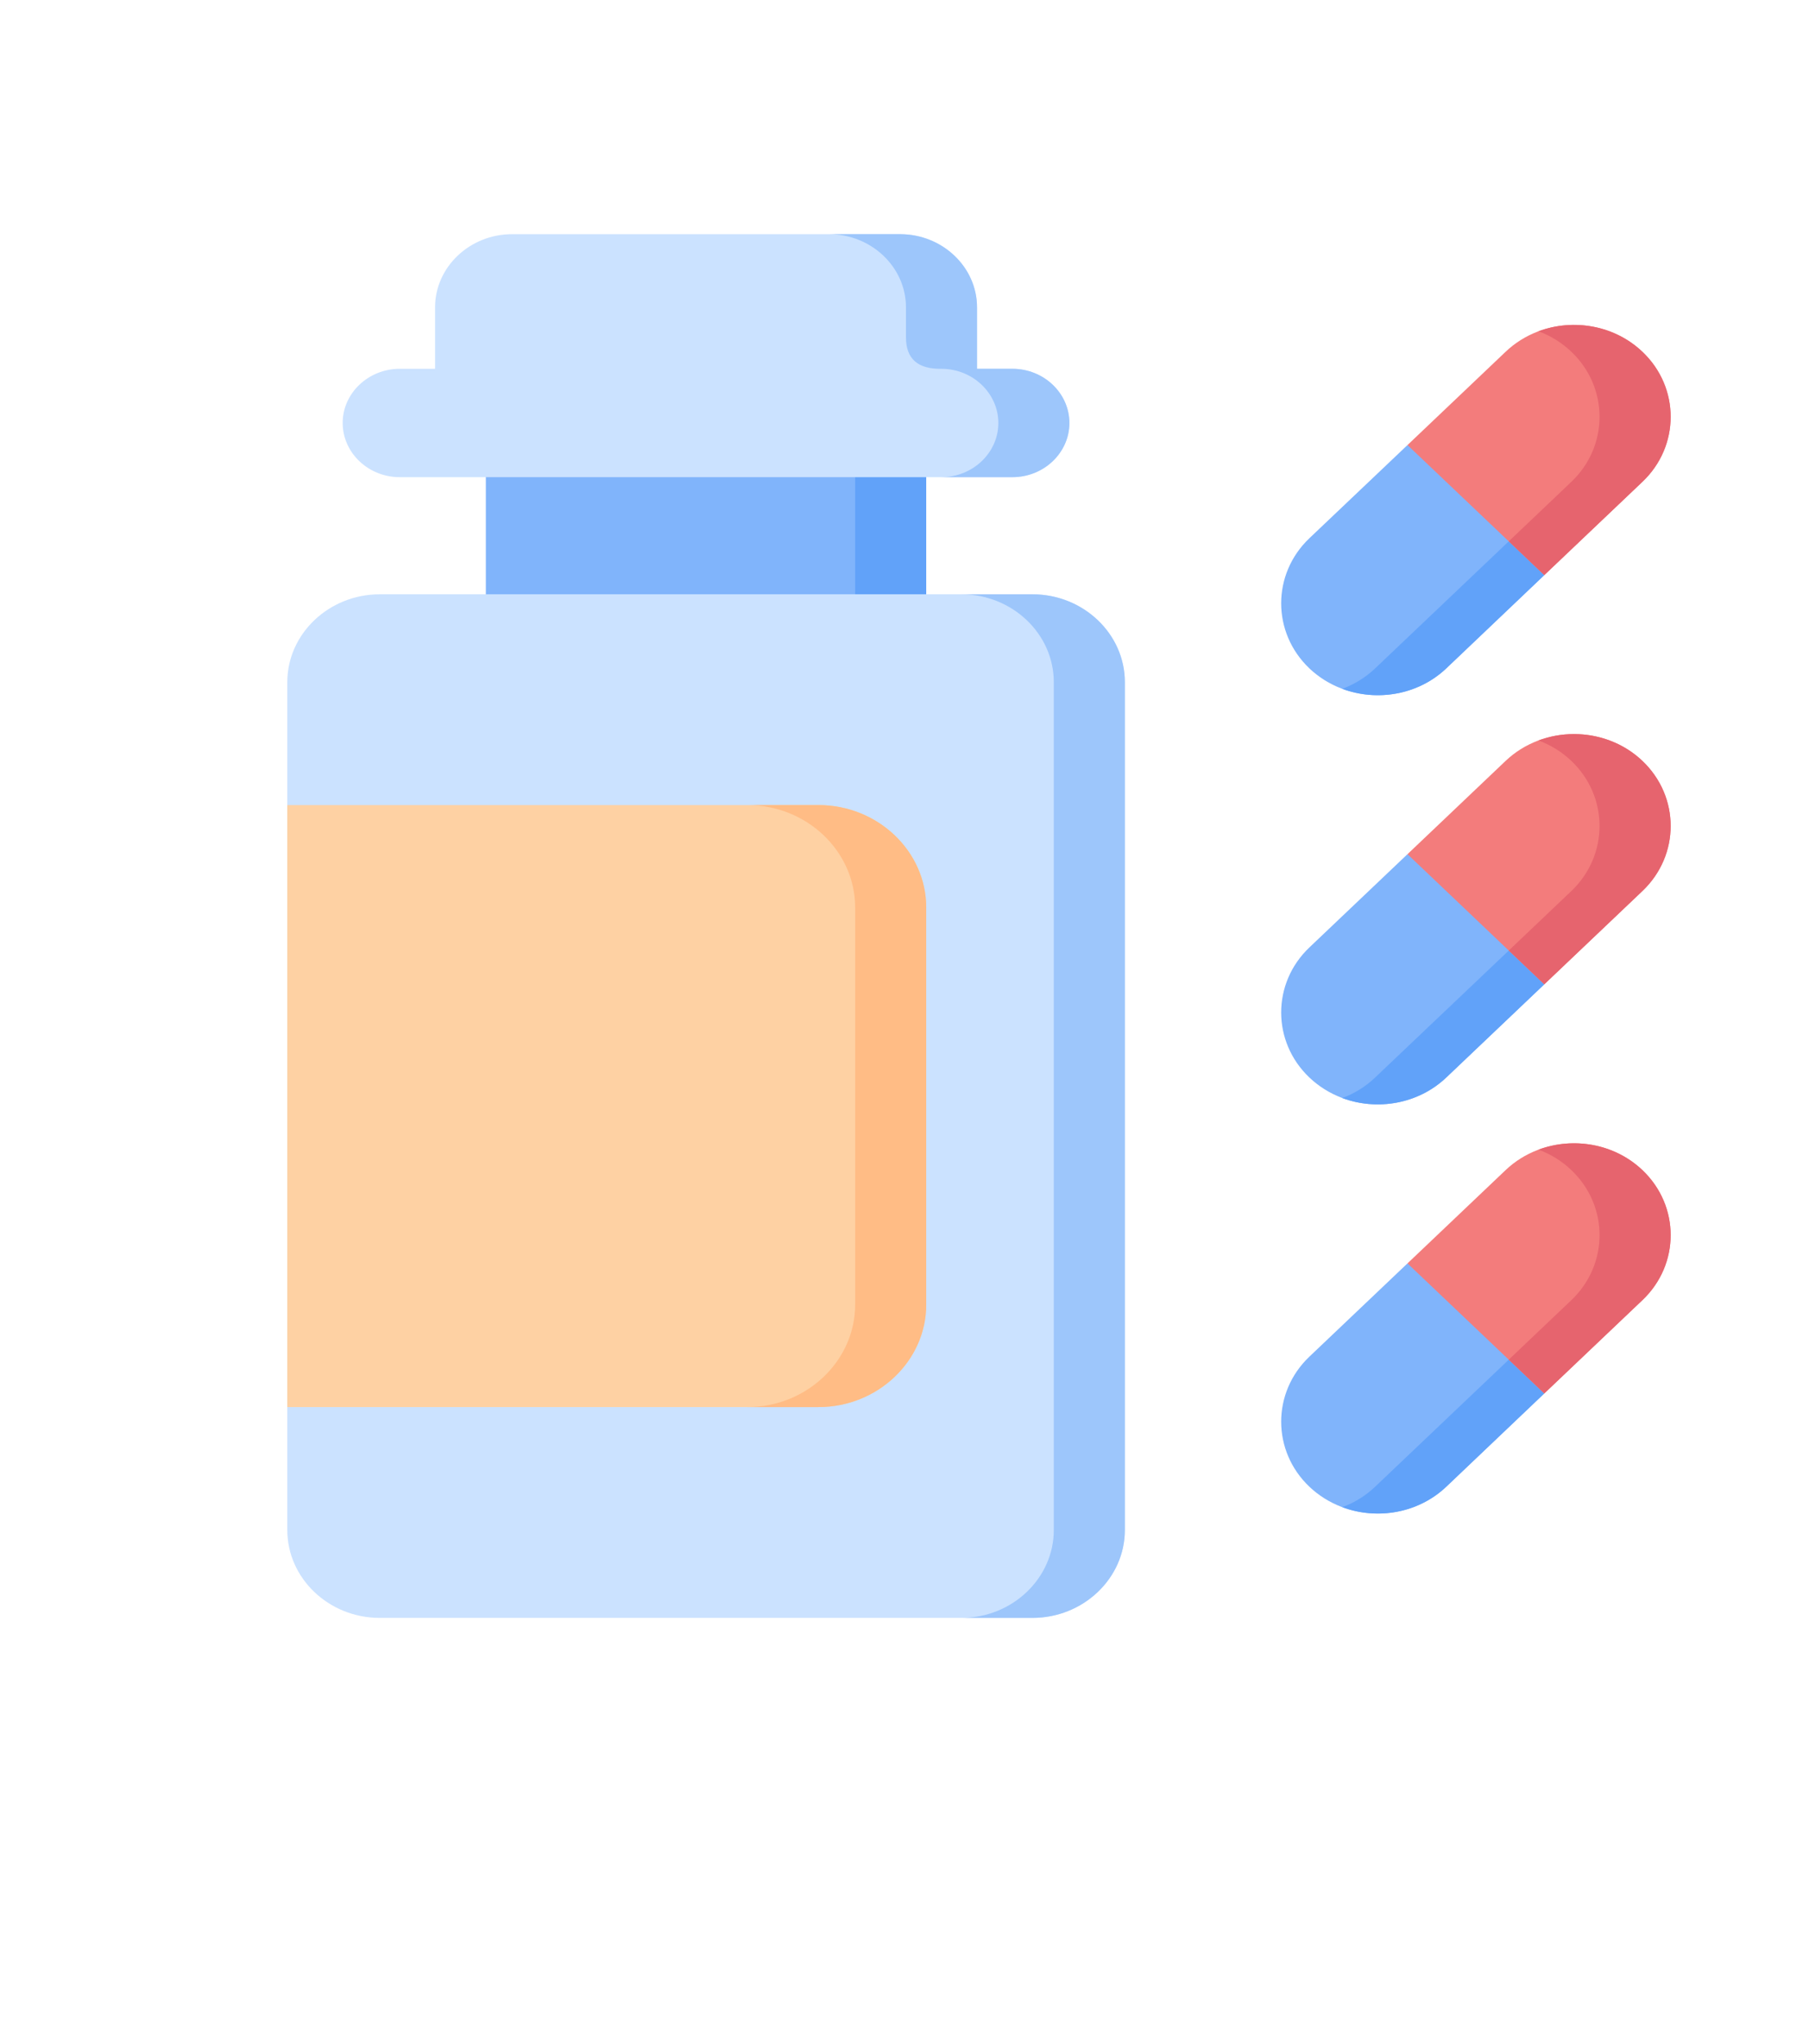 <svg width="340" height="384" viewBox="0 0 340 384" fill="none" xmlns="http://www.w3.org/2000/svg">
<path fill-rule="evenodd" clip-rule="evenodd" d="M264.537 237.385L246.096 254.913C239.029 261.632 239.029 272.634 246.096 279.352C253.179 286.07 264.74 286.07 271.822 279.352L290.247 261.824L281.355 248.033L264.537 237.385ZM264.537 83.622L246.096 101.135C239.029 107.868 239.029 118.856 246.096 125.589C253.179 132.306 264.74 132.306 271.822 125.589L290.247 108.061L281.027 93.454L264.537 83.622ZM264.537 160.496L246.096 178.024C239.029 184.742 239.029 195.745 246.096 202.462C253.179 209.195 264.74 209.195 271.822 202.462L290.247 184.949L282.665 171.38L264.537 160.496Z" fill="#80B4FB"/>
<path fill-rule="evenodd" clip-rule="evenodd" d="M252.276 283.195C258.813 285.642 266.566 284.352 271.824 279.354L290.249 261.826L283.572 255.479L258.454 279.354C256.644 281.075 254.538 282.365 252.276 283.195ZM252.276 129.432C258.813 131.864 266.566 130.589 271.824 125.591L290.249 108.064L283.572 101.717L258.454 125.591C256.644 127.312 254.538 128.587 252.276 129.432ZM252.276 206.321C258.813 208.753 266.566 207.463 271.824 202.465L290.249 184.952L283.572 178.605L258.454 202.465C256.644 204.201 254.538 205.476 252.276 206.321Z" fill="#61A2F9"/>
<path fill-rule="evenodd" clip-rule="evenodd" d="M308.687 219.861C301.621 213.143 290.045 213.143 282.977 219.861L264.536 237.389L290.247 261.827L308.687 244.299C315.77 237.582 315.77 226.579 308.687 219.861ZM308.687 66.098C301.621 59.366 290.045 59.366 282.977 66.098L264.537 83.626L290.247 108.064L308.688 90.536C315.77 83.819 315.77 72.816 308.687 66.098ZM308.687 142.972C301.621 136.254 290.045 136.254 282.977 142.972L264.536 160.5L290.247 184.953L308.687 167.425C315.77 160.693 315.77 149.705 308.687 142.972Z" fill="#F37C7C"/>
<path fill-rule="evenodd" clip-rule="evenodd" d="M308.688 219.859C303.43 214.862 295.692 213.587 289.155 216.019C291.418 216.849 293.524 218.139 295.334 219.859C302.401 226.577 302.401 237.58 295.334 244.298L283.571 255.478L290.248 261.826L308.688 244.298C315.771 237.58 315.771 226.577 308.688 219.859ZM308.688 66.097C303.43 61.099 295.692 59.809 289.155 62.241C291.418 63.086 293.524 64.361 295.334 66.097C302.401 72.814 302.401 83.818 295.334 90.535L283.571 101.716L290.248 108.063L308.688 90.535C315.771 83.817 315.771 72.814 308.688 66.097ZM308.688 142.97C303.43 137.973 295.692 136.697 289.155 139.129C291.418 139.975 293.524 141.25 295.334 142.97C302.401 149.703 302.401 160.691 295.334 167.423L283.571 178.604L290.248 184.951L308.688 167.423C315.771 160.691 315.771 149.703 308.688 142.97Z" fill="#E6646E"/>
<path fill-rule="evenodd" clip-rule="evenodd" d="M91.315 81.697H174.079V119.63H91.315V81.697Z" fill="#80B4FB"/>
<path fill-rule="evenodd" clip-rule="evenodd" d="M160.727 81.697H174.083V119.63H160.727V81.697Z" fill="#61A2F9"/>
<path fill-rule="evenodd" clip-rule="evenodd" d="M71.364 304H194.05C203.598 304 211.414 296.571 211.414 287.496V128.172C211.414 119.081 203.598 111.667 194.05 111.667H71.364C61.816 111.667 54 119.097 54 128.172V287.496C54 296.571 61.801 304 71.364 304Z" fill="#CBE2FF"/>
<path fill-rule="evenodd" clip-rule="evenodd" d="M180.695 304H194.05C203.598 304 211.414 296.571 211.414 287.496V128.172C211.414 119.081 203.598 111.667 194.05 111.667H180.695C190.242 111.667 198.059 119.081 198.059 128.172V287.496C198.059 296.571 190.242 304 180.695 304Z" fill="#9DC6FB"/>
<path fill-rule="evenodd" clip-rule="evenodd" d="M75.122 89.658H190.289C196.186 89.658 200.991 85.076 200.991 79.471C200.991 73.88 196.186 69.298 190.289 69.298H183.628V57.746C183.628 50.183 177.122 44 169.166 44H96.246C88.291 44 81.769 50.184 81.769 57.746V69.299H75.122C69.225 69.299 64.405 73.881 64.405 79.471C64.405 85.076 69.225 89.658 75.122 89.658Z" fill="#CBE2FF"/>
<path fill-rule="evenodd" clip-rule="evenodd" d="M176.938 89.658H190.291C196.189 89.658 200.993 85.076 200.993 79.486C200.993 73.88 196.189 69.298 190.291 69.298H183.63V57.746C183.63 50.183 177.125 44 169.168 44H155.812C163.77 44 170.275 50.184 170.275 57.746V63.337C170.26 67.489 172.584 69.372 176.937 69.299C182.818 69.299 187.639 73.881 187.639 79.486C187.639 85.076 182.818 89.658 176.938 89.658Z" fill="#9DC6FB"/>
<path fill-rule="evenodd" clip-rule="evenodd" d="M54 151.273H153.83C164.97 151.273 174.081 159.933 174.081 170.522V245.127C174.081 255.714 164.97 264.39 153.83 264.39H54V151.273Z" fill="#FED1A3"/>
<path fill-rule="evenodd" clip-rule="evenodd" d="M140.477 151.273H153.83C164.97 151.273 174.082 159.933 174.082 170.522V245.127C174.082 255.714 164.97 264.39 153.83 264.39H140.477C151.615 264.39 160.726 255.715 160.726 245.127V170.522C160.726 159.933 151.615 151.273 140.477 151.273Z" fill="#FFBC85"/>
</svg>
